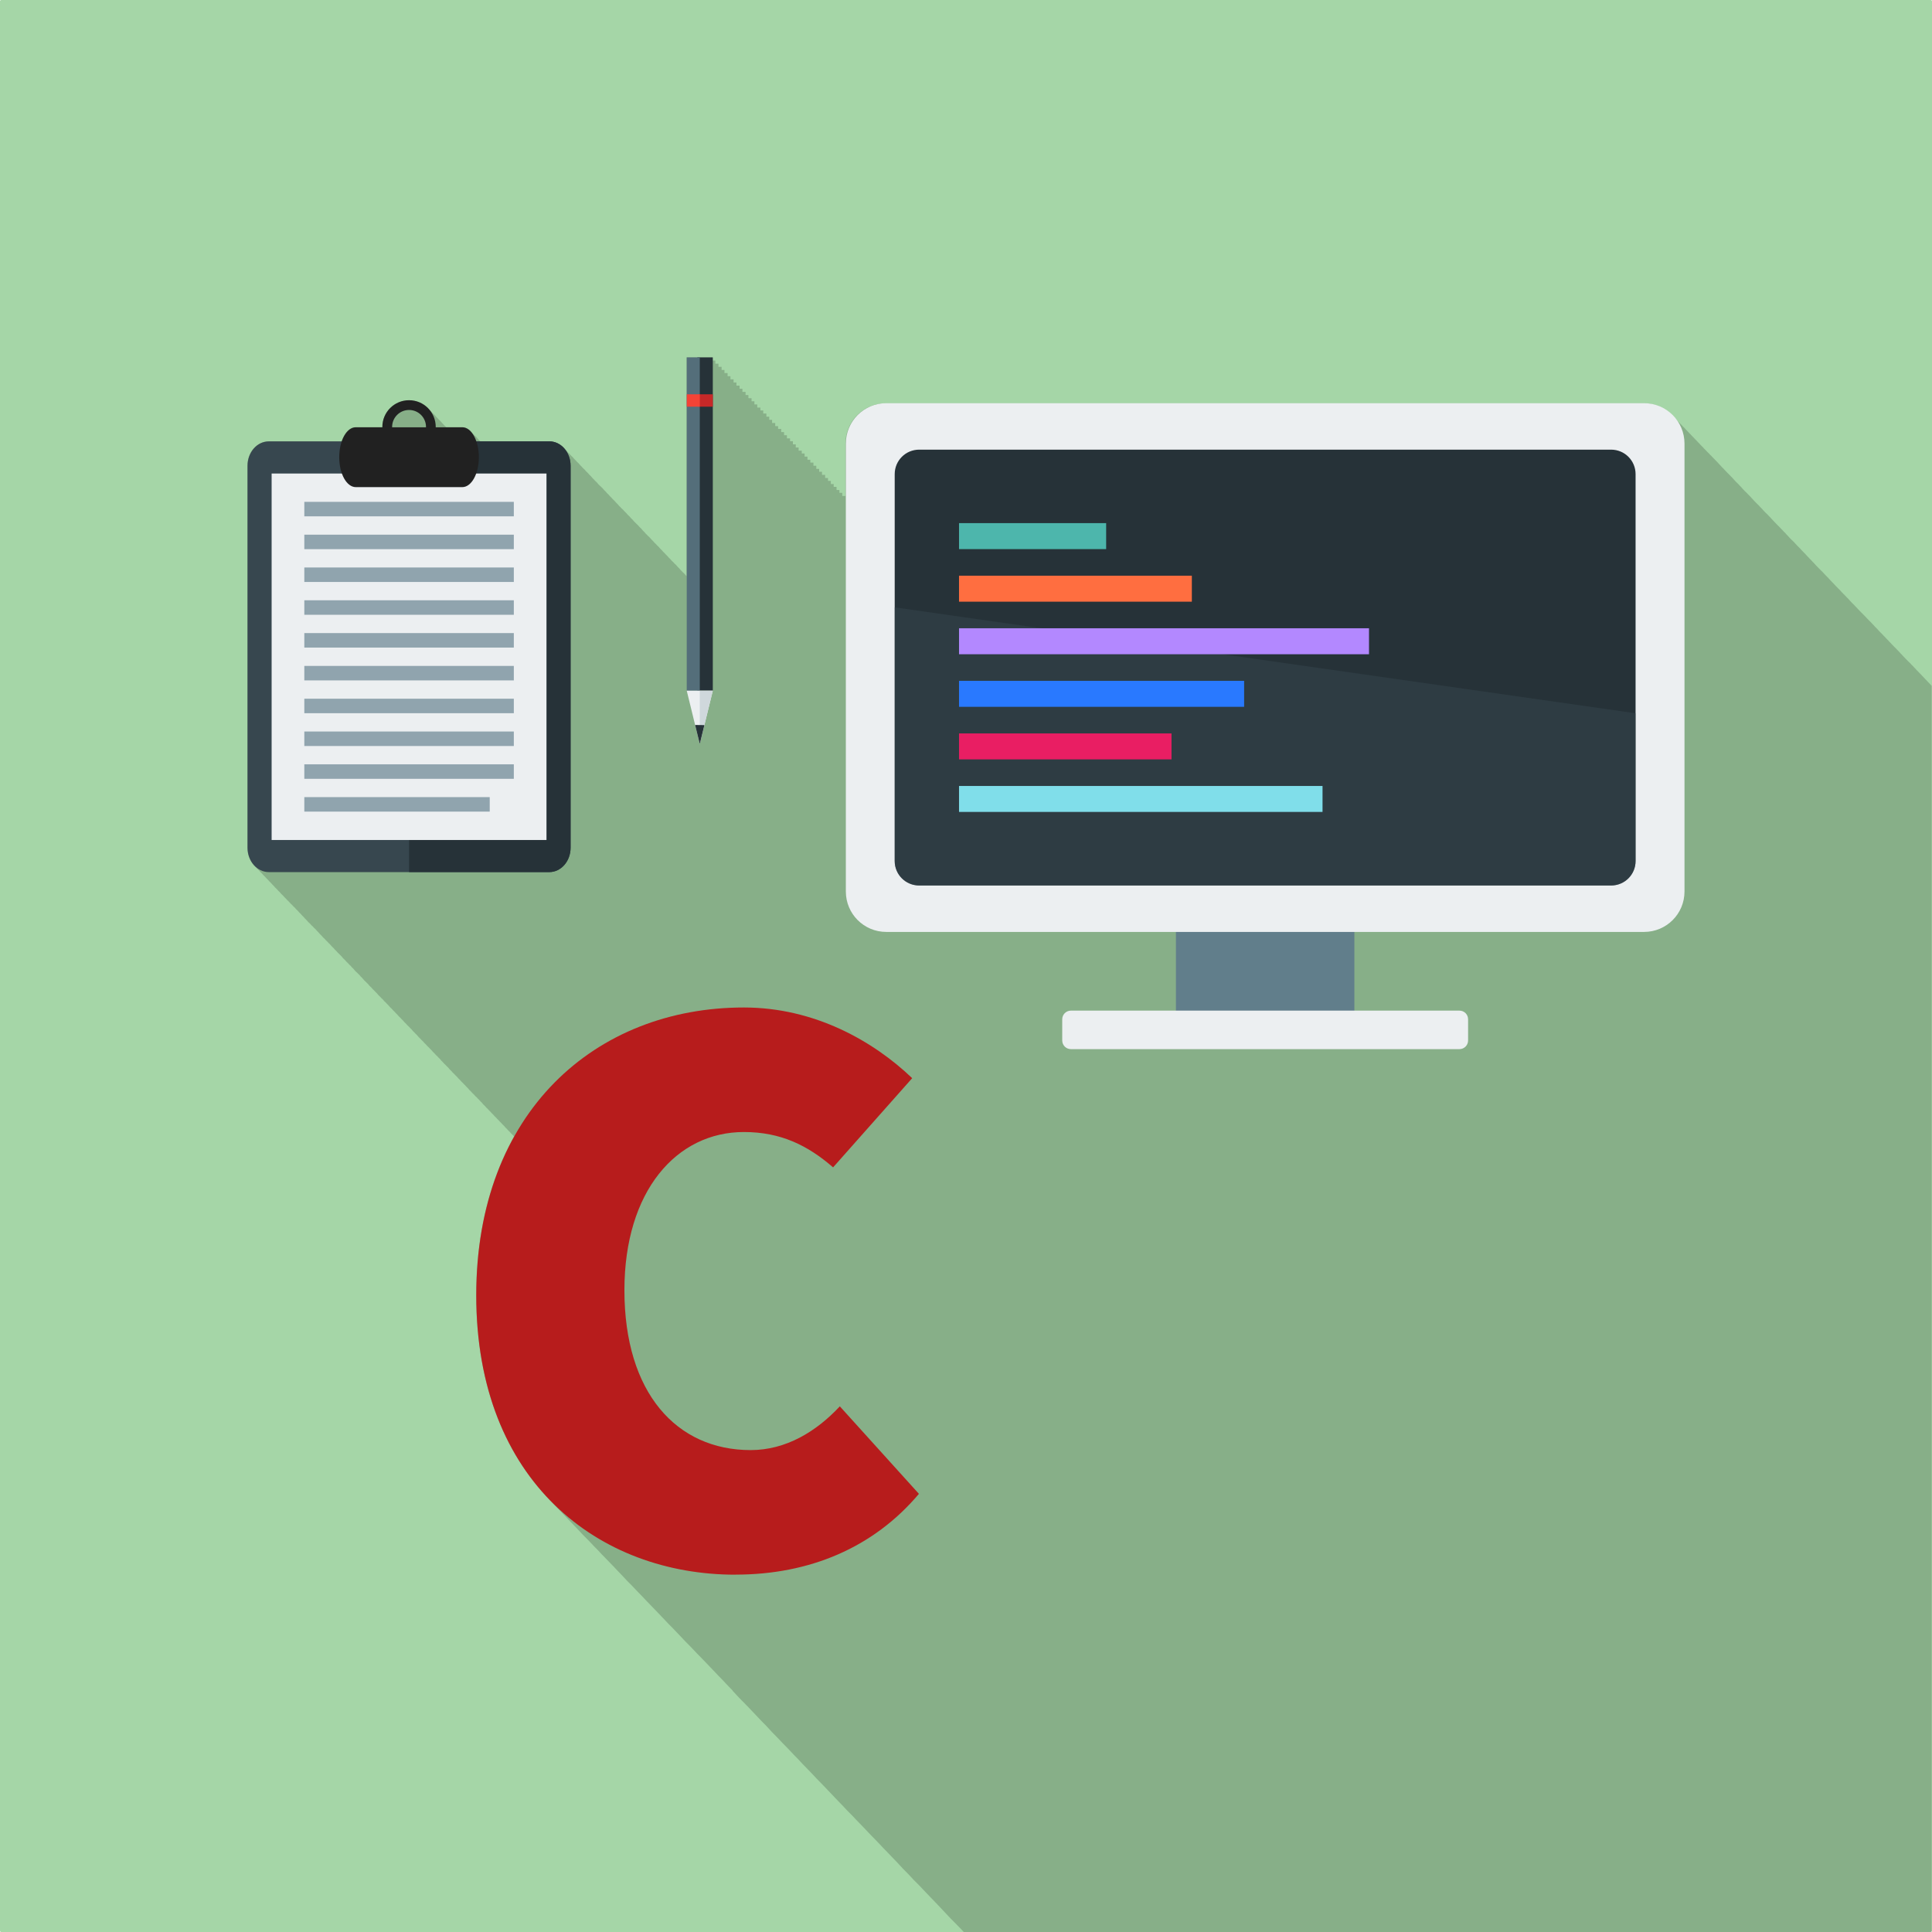 <?xml version="1.0" encoding="UTF-8" standalone="no"?>
<svg
   xmlns:dc="http://purl.org/dc/elements/1.1/"
   xmlns:cc="http://creativecommons.org/ns#"
   xmlns:rdf="http://www.w3.org/1999/02/22-rdf-syntax-ns#"
   xmlns:svg="http://www.w3.org/2000/svg"
   xmlns="http://www.w3.org/2000/svg"
   xmlns:sodipodi="http://sodipodi.sourceforge.net/DTD/sodipodi-0.dtd"
   xmlns:inkscape="http://www.inkscape.org/namespaces/inkscape"
   inkscape:export-ydpi="767.93915"
   inkscape:export-xdpi="767.93915"
   inkscape:export-filename="/home/fjall/telegram-icons/2048x2048/II anno/algoritmi_var.png"
   sodipodi:docname="algoritmi_scalable_var.svg"
   inkscape:version="1.0 (4035a4fb49, 2020-05-01)"
   id="svg27864"
   version="1.1"
   viewBox="0 0 67.733 67.733"
   height="67.733mm"
   width="67.733mm">
  <defs
     id="defs27858">
    <rect
       x="-1679.858"
       y="-1522.106"
       width="28.687"
       height="24.636"
       id="rect1198" />
    <clipPath
       id="clipPath1698-3"
       clipPathUnits="userSpaceOnUse">
      <rect
         ry="64.064"
         rx="64.064"
         y="19470.865"
         x="-29147.879"
         height="772.966"
         width="1200"
         id="rect1700-6"
         style="opacity:0.604;fill:#26a10d;fill-opacity:0.985;stroke:#d32f2f;stroke-width:0;stroke-linecap:round;stroke-linejoin:bevel;stroke-miterlimit:4;stroke-dasharray:none;stroke-dashoffset:0;stroke-opacity:0.94;paint-order:fill markers stroke" />
    </clipPath>
  </defs>
  <sodipodi:namedview
     id="base"
     pagecolor="#ffffff"
     bordercolor="#666666"
     borderopacity="1.0"
     inkscape:pageopacity="0.0"
     inkscape:pageshadow="2"
     inkscape:zoom="2.2539028"
     inkscape:cx="225.38607"
     inkscape:cy="106.56205"
     inkscape:document-units="mm"
     inkscape:current-layer="layer1"
     inkscape:document-rotation="0"
     showgrid="false"
     fit-margin-top="0"
     fit-margin-left="0"
     fit-margin-right="0"
     fit-margin-bottom="0"
     inkscape:window-width="1920"
     inkscape:window-height="1056"
     inkscape:window-x="0"
     inkscape:window-y="24"
     inkscape:window-maximized="1"
     inkscape:snap-global="false" />
  <g
     inkscape:label="Livello 1"
     inkscape:groupmode="layer"
     id="layer1"
     transform="translate(1688.042,1559.326)">
    <path
       id="rect832"
       style="fill:#a5d6a7;fill-opacity:1;stroke:none;stroke-width:0.232;stroke-linecap:round;stroke-linejoin:bevel;stroke-miterlimit:4;stroke-dasharray:none;stroke-dashoffset:0;stroke-opacity:1;paint-order:normal"
       d="m -1687.999,-1559.326 h 67.647 c 0.024,0 0.043,0.019 0.043,0.043 v 67.647 c 0,0.024 -0.019,0.043 -0.043,0.043 h -67.647 c -0.024,0 -0.043,-0.019 -0.043,-0.043 v -67.647 c 0,-0.024 0.019,-0.043 0.043,-0.043 z" />
    <path
       id="path2176"
       style="color:#000000;font-style:normal;font-variant:normal;font-weight:normal;font-stretch:normal;font-size:medium;line-height:normal;font-family:sans-serif;font-variant-ligatures:normal;font-variant-position:normal;font-variant-caps:normal;font-variant-numeric:normal;font-variant-alternates:normal;font-variant-east-asian:normal;font-feature-settings:normal;font-variation-settings:normal;text-indent:0;text-align:start;text-decoration:none;text-decoration-line:none;text-decoration-style:solid;text-decoration-color:#000000;letter-spacing:normal;word-spacing:normal;text-transform:none;writing-mode:lr-tb;direction:ltr;text-orientation:mixed;dominant-baseline:auto;baseline-shift:baseline;text-anchor:start;white-space:normal;shape-padding:0;shape-margin:0;inline-size:0;clip-rule:nonzero;display:inline;overflow:visible;visibility:visible;isolation:auto;mix-blend-mode:normal;color-interpolation:sRGB;color-interpolation-filters:linearRGB;solid-color:#000000;solid-opacity:1;vector-effect:none;fill:#000001;fill-opacity:0.184;fill-rule:nonzero;stroke:none;stroke-width:0.141;stroke-linecap:butt;stroke-linejoin:round;stroke-miterlimit:4;stroke-dasharray:none;stroke-dashoffset:830;stroke-opacity:1;color-rendering:auto;image-rendering:auto;shape-rendering:auto;text-rendering:auto;enable-background:accumulate;stop-color:#000000"
       d="m -1663.97,-1546.8 v 7.674 c 0,0 -0.01,-0.01 -0.014,-0.013 -0.034,-0.043 -0.071,-0.083 -0.112,-0.117 -0.024,-0.028 -0.05,-0.053 -0.078,-0.078 -0.033,-0.044 -0.069,-0.083 -0.109,-0.118 -0.034,-0.044 -0.072,-0.085 -0.114,-0.12 -0.03,-0.035 -0.062,-0.067 -0.096,-0.096 -0.032,-0.04 -0.066,-0.076 -0.103,-0.109 -0.03,-0.038 -0.063,-0.072 -0.098,-0.103 -0.031,-0.038 -0.064,-0.073 -0.101,-0.104 -0.03,-0.038 -0.062,-0.072 -0.097,-0.103 -0.037,-0.047 -0.077,-0.09 -0.122,-0.128 -0.026,-0.032 -0.055,-0.06 -0.086,-0.087 -0.031,-0.04 -0.065,-0.077 -0.103,-0.11 -0.038,-0.048 -0.08,-0.093 -0.126,-0.13 -0.023,-0.027 -0.049,-0.051 -0.075,-0.075 -0.03,-0.04 -0.064,-0.076 -0.1,-0.108 -0.036,-0.047 -0.075,-0.09 -0.119,-0.127 -0.035,-0.043 -0.072,-0.082 -0.113,-0.116 -0.023,-0.027 -0.048,-0.051 -0.074,-0.074 -0.034,-0.045 -0.072,-0.086 -0.114,-0.122 -0.033,-0.042 -0.07,-0.081 -0.11,-0.115 -0.033,-0.042 -0.069,-0.079 -0.108,-0.113 -0.034,-0.042 -0.071,-0.08 -0.111,-0.113 -0.025,-0.03 -0.052,-0.056 -0.081,-0.082 -0.032,-0.042 -0.068,-0.081 -0.107,-0.115 -0.035,-0.044 -0.073,-0.085 -0.115,-0.12 -0.029,-0.037 -0.062,-0.07 -0.097,-0.101 -0.033,-0.042 -0.069,-0.079 -0.107,-0.113 -0.032,-0.041 -0.066,-0.078 -0.104,-0.111 -0.039,-0.049 -0.081,-0.095 -0.129,-0.133 -0.022,-0.025 -0.047,-0.047 -0.071,-0.069 -0.037,-0.048 -0.077,-0.092 -0.123,-0.13 -0.026,-0.033 -0.056,-0.062 -0.086,-0.089 -0.033,-0.043 -0.068,-0.081 -0.107,-0.115 -0.034,-0.043 -0.07,-0.082 -0.111,-0.116 -0.035,-0.044 -0.073,-0.084 -0.115,-0.119 -0.027,-0.033 -0.056,-0.062 -0.087,-0.09 -0.037,-0.048 -0.078,-0.092 -0.123,-0.13 -0.027,-0.033 -0.056,-0.063 -0.087,-0.09 -0.037,-0.048 -0.078,-0.092 -0.124,-0.13 -0.03,-0.037 -0.063,-0.071 -0.098,-0.101 -0.032,-0.04 -0.067,-0.076 -0.105,-0.109 -0.136,-0.172 -0.333,-0.283 -0.557,-0.283 h -2.415 c -0.021,-0.025 -0.044,-0.046 -0.067,-0.066 -0.039,-0.053 -0.081,-0.1 -0.126,-0.134 -0.026,-0.033 -0.055,-0.06 -0.084,-0.085 -0.097,-0.133 -0.217,-0.214 -0.348,-0.214 h -0.566 c -0.02,-0.02 -0.042,-0.037 -0.064,-0.055 -0.026,-0.031 -0.053,-0.061 -0.083,-0.089 -0.038,-0.047 -0.079,-0.09 -0.125,-0.129 -0.027,-0.032 -0.054,-0.063 -0.085,-0.091 -0.038,-0.048 -0.081,-0.092 -0.129,-0.132 -0.03,-0.036 -0.062,-0.07 -0.098,-0.1 -0.169,-0.209 -0.426,-0.344 -0.721,-0.344 -0.52,0 -0.94,0.41 -0.94,0.93 0,0 10e-4,0.01 10e-4,0.01 h 0.119 c 0,0.033 -0.01,0.065 -0.01,0.1 0,0 10e-4,0.01 10e-4,0.01 h 0.109 c 0,0.033 -0.01,0.065 -0.01,0.1 0,0 10e-4,0.01 10e-4,0.01 h 0.119 c 0,0.033 -0.01,0.066 -0.01,0.1 0,0 10e-4,0.01 10e-4,0.01 h 0.119 c 0,0.033 -0.01,0.066 -0.01,0.1 0,0 10e-4,0.01 0,0.01 h 0.109 c 0,0.02 -0.01,0.04 -0.01,0.06 h -0.097 c 0,-0.02 -0.01,-0.039 -0.01,-0.06 h -0.099 c 0,-0.036 -0.01,-0.072 -0.011,-0.11 h -0.099 c 0,-0.036 -0.01,-0.072 -0.011,-0.11 h -0.089 c 0,-0.036 -0.01,-0.072 -0.011,-0.11 h -0.099 c 0,-0.036 -0.011,-0.072 -0.011,-0.11 h -0.931 c -0.208,0 -0.39,0.201 -0.492,0.5 h -2.558 c -0.41,0 -0.74,0.38 -0.74,0.85 v 13.39 c 0,0.285 0.118,0.533 0.299,0.689 0.032,0.04 0.067,0.077 0.105,0.11 0.03,0.039 0.064,0.073 0.101,0.105 0.034,0.043 0.071,0.083 0.112,0.117 0.029,0.037 0.062,0.07 0.096,0.1 0.034,0.043 0.071,0.083 0.112,0.118 0.03,0.038 0.063,0.072 0.099,0.104 0.034,0.043 0.07,0.081 0.11,0.116 0.03,0.038 0.064,0.073 0.1,0.104 0.034,0.044 0.072,0.083 0.113,0.118 0.032,0.04 0.067,0.077 0.105,0.11 0.032,0.039 0.067,0.075 0.105,0.107 0.033,0.042 0.07,0.08 0.11,0.114 0.029,0.035 0.061,0.067 0.096,0.096 0.03,0.038 0.064,0.073 0.1,0.104 0.033,0.042 0.069,0.08 0.108,0.114 0.03,0.039 0.063,0.073 0.099,0.105 0.032,0.041 0.067,0.079 0.105,0.112 0.036,0.046 0.076,0.088 0.12,0.124 0.031,0.038 0.065,0.072 0.102,0.103 0.029,0.035 0.061,0.066 0.095,0.095 0.029,0.037 0.061,0.071 0.095,0.102 0.033,0.043 0.069,0.082 0.108,0.116 0.035,0.044 0.074,0.085 0.116,0.12 0.03,0.038 0.064,0.072 0.1,0.103 0.028,0.034 0.059,0.064 0.091,0.093 0.034,0.043 0.071,0.082 0.112,0.117 0.031,0.04 0.065,0.076 0.102,0.108 0.034,0.043 0.071,0.082 0.112,0.117 0.024,0.028 0.049,0.053 0.076,0.077 0.037,0.049 0.078,0.092 0.123,0.131 0.032,0.041 0.068,0.077 0.106,0.11 0.027,0.033 0.057,0.062 0.088,0.089 0.029,0.038 0.062,0.072 0.097,0.103 0.04,0.053 0.084,0.102 0.134,0.142 0.023,0.026 0.049,0.049 0.074,0.072 0.03,0.04 0.064,0.076 0.1,0.108 0.038,0.05 0.08,0.096 0.127,0.135 0.023,0.027 0.049,0.05 0.074,0.073 0.037,0.049 0.077,0.093 0.123,0.131 0.03,0.038 0.064,0.072 0.1,0.104 0.026,0.032 0.056,0.061 0.086,0.089 0.034,0.045 0.072,0.087 0.115,0.122 0.029,0.035 0.061,0.067 0.095,0.096 0.033,0.042 0.069,0.079 0.108,0.113 0.026,0.031 0.054,0.059 0.083,0.085 0.037,0.048 0.078,0.092 0.123,0.13 0.031,0.039 0.065,0.073 0.101,0.105 0.028,0.035 0.059,0.066 0.092,0.096 0.033,0.043 0.07,0.082 0.11,0.116 0.027,0.033 0.057,0.063 0.089,0.091 0.032,0.042 0.068,0.08 0.107,0.114 0.031,0.039 0.066,0.074 0.104,0.106 0.025,0.031 0.053,0.058 0.082,0.084 0.036,0.047 0.075,0.09 0.118,0.127 0.025,0.03 0.052,0.056 0.081,0.082 0.036,0.047 0.075,0.09 0.119,0.128 0.028,0.034 0.058,0.063 0.091,0.091 0.032,0.041 0.067,0.078 0.106,0.112 0.031,0.039 0.065,0.074 0.102,0.105 0.026,0.031 0.054,0.059 0.084,0.086 0.034,0.045 0.071,0.085 0.113,0.121 0.032,0.04 0.067,0.077 0.106,0.109 0.025,0.031 0.053,0.057 0.082,0.083 0.03,0.04 0.063,0.076 0.099,0.109 0.034,0.042 0.071,0.08 0.111,0.114 0.025,0.03 0.052,0.056 0.081,0.082 0.033,0.044 0.07,0.084 0.11,0.119 0.032,0.04 0.067,0.077 0.105,0.109 0.028,0.034 0.059,0.064 0.091,0.092 0.031,0.04 0.065,0.076 0.102,0.108 0.032,0.041 0.068,0.078 0.106,0.111 0.026,0.032 0.055,0.06 0.085,0.087 0.027,0.034 0.057,0.064 0.088,0.092 0.034,0.045 0.071,0.085 0.113,0.121 0.032,0.04 0.067,0.075 0.104,0.107 0.031,0.038 0.064,0.072 0.101,0.103 0.026,0.032 0.055,0.06 0.085,0.087 0.027,0.033 0.056,0.063 0.087,0.091 0.034,0.045 0.071,0.086 0.113,0.122 0.032,0.04 0.067,0.076 0.104,0.108 0.026,0.033 0.056,0.061 0.086,0.089 0.028,0.036 0.06,0.067 0.093,0.097 0.033,0.042 0.069,0.079 0.108,0.112 0.027,0.033 0.055,0.062 0.086,0.09 0.03,0.037 0.063,0.071 0.098,0.102 0.029,0.036 0.061,0.069 0.096,0.099 0.031,0.04 0.064,0.076 0.101,0.109 0.03,0.037 0.063,0.071 0.098,0.101 0.029,0.037 0.062,0.07 0.097,0.101 0.016,0.021 0.034,0.041 0.052,0.059 -0.843,1.51 -1.328,3.375 -1.328,5.56 0,3.126 0.98,5.498 2.523,7.126 0.038,0.042 0.078,0.082 0.117,0.122 0.03,0.033 0.061,0.064 0.092,0.096 0.064,0.071 0.131,0.138 0.198,0.206 0.069,0.076 0.141,0.15 0.213,0.223 0.066,0.073 0.134,0.143 0.203,0.212 0.069,0.076 0.141,0.149 0.213,0.223 0.114,0.126 0.231,0.248 0.351,0.365 0.023,0.024 0.046,0.047 0.069,0.07 0.096,0.105 0.195,0.208 0.295,0.307 0.085,0.094 0.173,0.185 0.262,0.275 0.029,0.032 0.061,0.062 0.09,0.093 0,0 0,0 0.01,0.01 0.057,0.062 0.116,0.121 0.175,0.181 0.043,0.047 0.086,0.092 0.13,0.138 0.058,0.063 0.118,0.124 0.178,0.185 0.11,0.121 0.223,0.24 0.34,0.353 0.027,0.029 0.055,0.057 0.082,0.086 0.043,0.048 0.088,0.094 0.133,0.14 0.053,0.057 0.108,0.111 0.162,0.167 0.042,0.046 0.085,0.091 0.128,0.136 0.074,0.08 0.15,0.157 0.226,0.234 0.028,0.031 0.058,0.059 0.087,0.089 7e-4,8e-4 0,0 0,0 0.028,0.031 0.057,0.06 0.086,0.09 0.037,0.041 0.075,0.08 0.113,0.119 0.034,0.037 0.069,0.072 0.104,0.108 0.097,0.106 0.197,0.21 0.299,0.31 0.035,0.038 0.071,0.074 0.106,0.111 0.029,0.031 0.059,0.061 0.088,0.092 0.037,0.041 0.075,0.08 0.113,0.119 0.099,0.108 0.201,0.213 0.305,0.315 0.031,0.034 0.064,0.067 0.096,0.1 0.099,0.108 0.201,0.213 0.304,0.315 0.032,0.035 0.066,0.069 0.099,0.103 0.032,0.035 0.064,0.067 0.097,0.101 0.034,0.037 0.069,0.072 0.103,0.108 0.032,0.035 0.065,0.068 0.098,0.102 0.033,0.035 0.066,0.07 0.099,0.104 0.069,0.076 0.141,0.148 0.212,0.22 0.02,0.022 0.041,0.042 0.061,0.063 0.079,0.088 0.161,0.172 0.243,0.256 0.029,0.032 0.06,0.061 0.089,0.092 0,0 0,0 0,0.01 0.01,0.01 0.019,0.02 0.029,0.03 0.126,0.14 0.255,0.277 0.389,0.407 0.028,0.029 0.055,0.058 0.083,0.086 0.023,0.025 0.048,0.049 0.072,0.074 l 5e-4,5e-4 c 0.038,0.042 0.077,0.081 0.116,0.122 0.022,0.024 0.045,0.046 0.067,0.07 0.04,0.044 0.082,0.086 0.122,0.129 0.097,0.105 0.196,0.208 0.297,0.307 0.011,0.012 0.023,0.024 0.034,0.037 0.115,0.128 0.234,0.253 0.355,0.373 0.028,0.03 0.056,0.059 0.084,0.088 0.072,0.079 0.147,0.154 0.222,0.23 0.024,0.026 0.049,0.05 0.073,0.075 l 5e-4,6e-4 c 0.031,0.034 0.062,0.066 0.094,0.099 0.084,0.092 0.172,0.181 0.259,0.269 0.106,0.118 0.215,0.233 0.327,0.343 0.053,0.058 0.109,0.113 0.163,0.169 0.103,0.113 0.207,0.223 0.315,0.329 0.053,0.058 0.108,0.113 0.163,0.169 0.064,0.07 0.129,0.138 0.195,0.206 0.075,0.082 0.152,0.161 0.229,0.24 0.012,0.014 0.026,0.026 0.038,0.039 0.027,0.027 0.053,0.056 0.08,0.082 0.01,0.01 0.015,0.015 0.023,0.023 0.117,0.129 0.237,0.255 0.361,0.375 0.011,0.011 0.022,0.022 0.033,0.034 0.071,0.079 0.145,0.155 0.219,0.23 0.029,0.031 0.059,0.06 0.088,0.091 0.051,0.055 0.104,0.108 0.156,0.162 0.076,0.084 0.154,0.165 0.233,0.244 0.026,0.029 0.055,0.055 0.082,0.084 l 5e-4,5e-4 c 0.051,0.056 0.105,0.109 0.157,0.163 0.074,0.082 0.15,0.16 0.227,0.238 0.025,0.027 0.05,0.052 0.075,0.079 0.068,0.074 0.138,0.145 0.208,0.216 0.023,0.025 0.048,0.049 0.072,0.074 0.014,0.015 0.029,0.031 0.043,0.046 0.123,0.137 0.249,0.27 0.379,0.397 0.126,0.139 0.254,0.273 0.388,0.402 0,0 0.01,0.01 0.012,0.012 0.029,0.032 0.059,0.062 0.088,0.094 0.039,0.043 0.079,0.084 0.119,0.126 0.023,0.024 0.046,0.048 0.069,0.072 0.068,0.074 0.139,0.146 0.209,0.217 0.023,0.025 0.048,0.049 0.071,0.074 0.028,0.031 0.058,0.06 0.086,0.091 0.031,0.034 0.064,0.067 0.095,0.1 0.027,0.029 0.054,0.058 0.082,0.087 0.032,0.035 0.065,0.069 0.098,0.104 0.106,0.116 0.215,0.229 0.327,0.337 0.019,0.02 0.038,0.04 0.057,0.06 0.025,0.027 0.051,0.051 0.076,0.077 2e-4,3e-4 8e-4,8e-4 10e-4,0 0.025,0.028 0.052,0.054 0.077,0.081 0.028,0.031 0.057,0.061 0.086,0.091 h 33.887 c 0.024,-10e-5 0.043,-0.019 0.043,-0.043 v -43.648 c -0.01,-0.011 -0.02,-0.022 -0.031,-0.032 -0.031,-0.035 -0.062,-0.07 -0.097,-0.102 -0.031,-0.035 -0.062,-0.07 -0.097,-0.102 -0.032,-0.037 -0.064,-0.072 -0.099,-0.105 -0.032,-0.036 -0.065,-0.072 -0.1,-0.104 -0.031,-0.035 -0.063,-0.069 -0.098,-0.101 -0.028,-0.032 -0.056,-0.064 -0.087,-0.093 -0.033,-0.038 -0.067,-0.074 -0.104,-0.108 -0.034,-0.039 -0.07,-0.075 -0.108,-0.11 -0.031,-0.034 -0.063,-0.067 -0.097,-0.098 -0.026,-0.029 -0.052,-0.058 -0.081,-0.085 -0.03,-0.034 -0.059,-0.067 -0.092,-0.098 -0.035,-0.041 -0.072,-0.081 -0.112,-0.118 -0.033,-0.038 -0.068,-0.074 -0.105,-0.107 -0.028,-0.031 -0.056,-0.061 -0.086,-0.09 -0.031,-0.035 -0.062,-0.069 -0.096,-0.101 -0.032,-0.036 -0.064,-0.071 -0.099,-0.103 -0.033,-0.038 -0.067,-0.075 -0.104,-0.109 -0.034,-0.038 -0.069,-0.075 -0.107,-0.11 -0.025,-0.028 -0.05,-0.056 -0.077,-0.082 -0.033,-0.038 -0.067,-0.074 -0.104,-0.108 -0.03,-0.035 -0.06,-0.069 -0.093,-0.1 -0.037,-0.043 -0.075,-0.083 -0.117,-0.121 -0.027,-0.03 -0.054,-0.059 -0.084,-0.086 -0.035,-0.04 -0.07,-0.078 -0.109,-0.114 -0.034,-0.038 -0.069,-0.074 -0.106,-0.108 -0.028,-0.031 -0.056,-0.061 -0.087,-0.089 -0.033,-0.037 -0.066,-0.074 -0.102,-0.107 -0.036,-0.041 -0.073,-0.079 -0.113,-0.115 -0.022,-0.024 -0.043,-0.049 -0.067,-0.072 -0.037,-0.043 -0.075,-0.086 -0.117,-0.124 -0.033,-0.037 -0.067,-0.073 -0.104,-0.107 -0.027,-0.03 -0.053,-0.059 -0.082,-0.086 -0.039,-0.045 -0.079,-0.088 -0.123,-0.128 -0.027,-0.03 -0.055,-0.06 -0.085,-0.087 -0.034,-0.039 -0.069,-0.077 -0.107,-0.113 -0.03,-0.033 -0.059,-0.066 -0.091,-0.096 -0.034,-0.039 -0.069,-0.077 -0.107,-0.113 -0.03,-0.034 -0.061,-0.067 -0.094,-0.098 -0.039,-0.044 -0.079,-0.086 -0.123,-0.126 -0.031,-0.034 -0.062,-0.066 -0.096,-0.097 -0.027,-0.03 -0.054,-0.06 -0.083,-0.087 -0.034,-0.039 -0.067,-0.077 -0.105,-0.112 -0.034,-0.039 -0.069,-0.077 -0.106,-0.112 -0.03,-0.034 -0.06,-0.066 -0.093,-0.097 -0.034,-0.04 -0.069,-0.079 -0.108,-0.114 -0.029,-0.033 -0.059,-0.065 -0.091,-0.096 -0.037,-0.043 -0.076,-0.084 -0.118,-0.122 -0.025,-0.027 -0.048,-0.054 -0.075,-0.08 -0.044,-0.052 -0.091,-0.1 -0.143,-0.145 -0.022,-0.024 -0.044,-0.047 -0.068,-0.069 -0.034,-0.04 -0.069,-0.079 -0.107,-0.115 -0.034,-0.04 -0.069,-0.079 -0.108,-0.114 -0.03,-0.033 -0.059,-0.066 -0.092,-0.096 -0.038,-0.043 -0.077,-0.085 -0.12,-0.124 -0.032,-0.036 -0.065,-0.07 -0.1,-0.103 -0.026,-0.03 -0.052,-0.059 -0.081,-0.086 -0.038,-0.044 -0.076,-0.087 -0.119,-0.126 -0.036,-0.041 -0.074,-0.08 -0.115,-0.116 -0.025,-0.028 -0.05,-0.055 -0.078,-0.081 -0.034,-0.04 -0.068,-0.079 -0.107,-0.115 -0.037,-0.043 -0.076,-0.083 -0.118,-0.121 -0.031,-0.034 -0.062,-0.066 -0.096,-0.097 -0.028,-0.032 -0.055,-0.064 -0.086,-0.093 -0.039,-0.045 -0.078,-0.089 -0.122,-0.129 -0.037,-0.042 -0.076,-0.081 -0.118,-0.118 -0.023,-0.025 -0.045,-0.05 -0.069,-0.073 -0.035,-0.042 -0.071,-0.083 -0.111,-0.12 -0.039,-0.045 -0.08,-0.086 -0.123,-0.126 -0.025,-0.028 -0.049,-0.056 -0.077,-0.082 -0.039,-0.046 -0.079,-0.089 -0.123,-0.13 -0.032,-0.036 -0.065,-0.07 -0.101,-0.102 -0.031,-0.035 -0.062,-0.069 -0.096,-0.101 -0.036,-0.041 -0.073,-0.081 -0.113,-0.117 -0.028,-0.032 -0.055,-0.064 -0.086,-0.093 -0.039,-0.045 -0.079,-0.089 -0.122,-0.129 -0.033,-0.037 -0.066,-0.072 -0.102,-0.105 -0.035,-0.039 -0.07,-0.077 -0.109,-0.112 -0.032,-0.036 -0.065,-0.07 -0.101,-0.102 -0.031,-0.035 -0.062,-0.069 -0.097,-0.101 -0.036,-0.041 -0.072,-0.08 -0.112,-0.117 -0.031,-0.035 -0.062,-0.07 -0.097,-0.102 -0.036,-0.042 -0.073,-0.081 -0.114,-0.118 -0.031,-0.035 -0.062,-0.07 -0.097,-0.102 -0.036,-0.041 -0.072,-0.08 -0.112,-0.116 -0.032,-0.036 -0.063,-0.072 -0.098,-0.104 -0.036,-0.041 -0.072,-0.08 -0.113,-0.117 -0.036,-0.041 -0.074,-0.081 -0.115,-0.117 -0.027,-0.031 -0.055,-0.062 -0.085,-0.091 -0.04,-0.047 -0.082,-0.091 -0.129,-0.132 -0.259,-0.289 -0.632,-0.474 -1.055,-0.474 h -26.56 c -0.79,0 -1.42,0.63 -1.42,1.42 v 1.83 h -0.11 v -0.11 h -0.1 v -0.1 h -0.1 v -0.11 h -0.1 v -0.1 h -0.1 v -0.11 h -0.1 v -0.1 h -0.1 v -0.11 h -0.11 v -0.11 h -0.1 v -0.1 h -0.1 v -0.11 h -0.1 v -0.11 h -0.11 v -0.1 h -0.1 v -0.11 h -0.1 v -0.11 h -0.1 v -0.1 h -0.11 v -0.11 h -0.1 v -0.11 h -0.1 v -0.11 h -0.1 v -0.1 h -0.11 v -0.11 h -0.1 v -0.11 h -0.1 v -0.11 h -0.11 v -0.1 h -0.1 v -0.11 h -0.11 v -0.11 h -0.1 v -0.11 h -0.1 v -0.11 h -0.11 v -0.11 h -0.1 v -0.1 h -0.11 v -0.11 h -0.1 v -0.11 h -0.1 v -0.11 h -0.11 v -0.11 h -0.1 v -0.11 h -0.11 v -0.11 h -0.1 v -0.11 h -0.11 v -0.11 h -0.1 v -0.11 h -0.11 v -0.11 h -0.1 v -0.11 h -0.11 v -0.11 h -0.1 v -0.11 h -0.11 v -0.11 h -0.11 v -0.11 h -0.1 v -0.11 h -0.46 z" />
    <path
       inkscape:connector-curvature="0"
       id="rect1035"
       d="m -1646.816,-1530.395 h 6.256 v 7.169 h -6.256 z"
       style="font-style:normal;font-weight:normal;font-size:40px;line-height:1.25;font-family:sans-serif;letter-spacing:0px;word-spacing:0px;fill:#607d8b;fill-opacity:0.968;stroke:none;stroke-width:0.254;stroke-linecap:round;stroke-linejoin:bevel;stroke-miterlimit:4;stroke-dasharray:none;stroke-dashoffset:0;stroke-opacity:1;paint-order:fill markers stroke" />
    <path
       id="rect2488"
       d="m -1656.969,-1545.191 h 26.564 c 0.786,0 1.419,0.633 1.419,1.419 v 15.699 c 0,0.786 -0.633,1.419 -1.419,1.419 h -26.564 c -0.786,0 -1.419,-0.633 -1.419,-1.419 v -15.699 c 0,-0.786 0.633,-1.419 1.419,-1.419 z"
       style="font-style:normal;font-weight:normal;font-size:40px;line-height:1.25;font-family:sans-serif;letter-spacing:0px;word-spacing:0px;fill:#eceff1;fill-opacity:1;stroke:none;stroke-width:0.048;stroke-linecap:round;stroke-linejoin:bevel;stroke-miterlimit:4;stroke-dasharray:none;stroke-dashoffset:0;stroke-opacity:0.42;paint-order:fill markers stroke"
       inkscape:connector-curvature="0" />
    <path
       id="rect2486"
       d="m -1655.816,-1543.562 h 24.256 c 0.476,0 0.859,0.383 0.859,0.859 v 13.562 c 0,0.476 -0.383,0.859 -0.859,0.859 h -24.256 c -0.476,0 -0.859,-0.383 -0.859,-0.859 v -13.562 c 0,-0.476 0.383,-0.859 0.859,-0.859 z"
       style="font-style:normal;font-weight:normal;font-size:40px;line-height:1.25;font-family:sans-serif;letter-spacing:0px;word-spacing:0px;fill:#263238;fill-opacity:1;stroke:none;stroke-width:0.051;stroke-linecap:round;stroke-linejoin:bevel;stroke-miterlimit:4;stroke-dasharray:none;stroke-dashoffset:0;stroke-opacity:0.42;paint-order:fill markers stroke"
       inkscape:connector-curvature="0" />
    <path
       id="path2378"
       style="font-style:normal;font-weight:normal;font-size:40px;line-height:1.25;font-family:sans-serif;letter-spacing:0px;word-spacing:0px;fill:#37474f;fill-opacity:0.502;stroke:none;stroke-width:0.051;stroke-linecap:round;stroke-linejoin:bevel;stroke-miterlimit:4;stroke-dasharray:none;stroke-dashoffset:0;stroke-opacity:0.42;paint-order:fill markers stroke"
       d="m -1656.675,-1538.034 v 8.894 c 0,0.475 0.384,0.857 0.859,0.857 h 24.256 c 0.476,0 0.859,-0.383 0.859,-0.859 v -5.178 z" />
    <path
       inkscape:connector-curvature="0"
       id="rect1037"
       d="m -1636.573,-1523.591 v 0.742 c 0,0.168 -0.135,0.304 -0.303,0.304 h -13.622 c -0.168,0 -0.304,-0.135 -0.304,-0.304 v -0.742 c 0,-0.168 0.136,-0.304 0.304,-0.304 h 13.622 c 0.168,0 0.303,0.135 0.303,0.304 z"
       style="font-style:normal;font-weight:normal;font-size:40px;line-height:1.25;font-family:sans-serif;letter-spacing:0px;word-spacing:0px;fill:#eceff1;fill-opacity:1;stroke:none;stroke-width:0.048;stroke-linecap:round;stroke-linejoin:bevel;stroke-miterlimit:4;stroke-dasharray:none;stroke-dashoffset:0;stroke-opacity:0.42;paint-order:fill markers stroke" />
    <path
       id="path1641"
       d="m -1654.42,-1540.986 h 5.158 v 0.911 h -5.158 z"
       style="color:#000000;font-style:normal;font-variant:normal;font-weight:normal;font-stretch:normal;font-size:medium;line-height:normal;font-family:sans-serif;font-variant-ligatures:normal;font-variant-position:normal;font-variant-caps:normal;font-variant-numeric:normal;font-variant-alternates:normal;font-variant-east-asian:normal;font-feature-settings:normal;font-variation-settings:normal;text-indent:0;text-align:start;text-decoration:none;text-decoration-line:none;text-decoration-style:solid;text-decoration-color:#000000;letter-spacing:normal;word-spacing:normal;text-transform:none;writing-mode:lr-tb;direction:ltr;text-orientation:mixed;dominant-baseline:auto;baseline-shift:baseline;text-anchor:start;white-space:normal;shape-padding:0;shape-margin:0;inline-size:0;clip-rule:nonzero;display:inline;overflow:visible;visibility:visible;isolation:auto;mix-blend-mode:normal;color-interpolation:sRGB;color-interpolation-filters:linearRGB;solid-color:#000000;solid-opacity:1;vector-effect:none;fill:#4db6ac;fill-opacity:1;fill-rule:nonzero;stroke:none;stroke-width:0.072;stroke-linecap:butt;stroke-linejoin:round;stroke-miterlimit:4;stroke-dasharray:none;stroke-dashoffset:830;stroke-opacity:1;color-rendering:auto;image-rendering:auto;shape-rendering:auto;text-rendering:auto;enable-background:accumulate;stop-color:#000000" />
    <path
       id="path1647"
       d="m -1654.42,-1539.143 h 8.162 v 0.911 h -8.162 z"
       style="color:#000000;font-style:normal;font-variant:normal;font-weight:normal;font-stretch:normal;font-size:medium;line-height:normal;font-family:sans-serif;font-variant-ligatures:normal;font-variant-position:normal;font-variant-caps:normal;font-variant-numeric:normal;font-variant-alternates:normal;font-variant-east-asian:normal;font-feature-settings:normal;font-variation-settings:normal;text-indent:0;text-align:start;text-decoration:none;text-decoration-line:none;text-decoration-style:solid;text-decoration-color:#000000;letter-spacing:normal;word-spacing:normal;text-transform:none;writing-mode:lr-tb;direction:ltr;text-orientation:mixed;dominant-baseline:auto;baseline-shift:baseline;text-anchor:start;white-space:normal;shape-padding:0;shape-margin:0;inline-size:0;clip-rule:nonzero;display:inline;overflow:visible;visibility:visible;isolation:auto;mix-blend-mode:normal;color-interpolation:sRGB;color-interpolation-filters:linearRGB;solid-color:#000000;solid-opacity:1;vector-effect:none;fill:#ff6e40;fill-opacity:1;fill-rule:nonzero;stroke:none;stroke-width:0.091;stroke-linecap:butt;stroke-linejoin:round;stroke-miterlimit:4;stroke-dasharray:none;stroke-dashoffset:830;stroke-opacity:1;color-rendering:auto;image-rendering:auto;shape-rendering:auto;text-rendering:auto;enable-background:accumulate;stop-color:#000000" />
    <path
       id="path1653"
       d="m -1654.42,-1537.3 h 14.373 v 0.911 h -14.373 z"
       style="color:#000000;font-style:normal;font-variant:normal;font-weight:normal;font-stretch:normal;font-size:medium;line-height:normal;font-family:sans-serif;font-variant-ligatures:normal;font-variant-position:normal;font-variant-caps:normal;font-variant-numeric:normal;font-variant-alternates:normal;font-variant-east-asian:normal;font-feature-settings:normal;font-variation-settings:normal;text-indent:0;text-align:start;text-decoration:none;text-decoration-line:none;text-decoration-style:solid;text-decoration-color:#000000;letter-spacing:normal;word-spacing:normal;text-transform:none;writing-mode:lr-tb;direction:ltr;text-orientation:mixed;dominant-baseline:auto;baseline-shift:baseline;text-anchor:start;white-space:normal;shape-padding:0;shape-margin:0;inline-size:0;clip-rule:nonzero;display:inline;overflow:visible;visibility:visible;isolation:auto;mix-blend-mode:normal;color-interpolation:sRGB;color-interpolation-filters:linearRGB;solid-color:#000000;solid-opacity:1;vector-effect:none;fill:#b388ff;fill-opacity:1;fill-rule:nonzero;stroke:none;stroke-width:0.121;stroke-linecap:butt;stroke-linejoin:round;stroke-miterlimit:4;stroke-dasharray:none;stroke-dashoffset:830;stroke-opacity:1;color-rendering:auto;image-rendering:auto;shape-rendering:auto;text-rendering:auto;enable-background:accumulate;stop-color:#000000" />
    <path
       id="path1659"
       d="m -1654.42,-1535.457 h 9.995 v 0.911 h -9.995 z"
       style="color:#000000;font-style:normal;font-variant:normal;font-weight:normal;font-stretch:normal;font-size:medium;line-height:normal;font-family:sans-serif;font-variant-ligatures:normal;font-variant-position:normal;font-variant-caps:normal;font-variant-numeric:normal;font-variant-alternates:normal;font-variant-east-asian:normal;font-feature-settings:normal;font-variation-settings:normal;text-indent:0;text-align:start;text-decoration:none;text-decoration-line:none;text-decoration-style:solid;text-decoration-color:#000000;letter-spacing:normal;word-spacing:normal;text-transform:none;writing-mode:lr-tb;direction:ltr;text-orientation:mixed;dominant-baseline:auto;baseline-shift:baseline;text-anchor:start;white-space:normal;shape-padding:0;shape-margin:0;inline-size:0;clip-rule:nonzero;display:inline;overflow:visible;visibility:visible;isolation:auto;mix-blend-mode:normal;color-interpolation:sRGB;color-interpolation-filters:linearRGB;solid-color:#000000;solid-opacity:1;vector-effect:none;fill:#2979ff;fill-opacity:1;fill-rule:nonzero;stroke:none;stroke-width:0.101;stroke-linecap:butt;stroke-linejoin:round;stroke-miterlimit:4;stroke-dasharray:none;stroke-dashoffset:830;stroke-opacity:1;color-rendering:auto;image-rendering:auto;shape-rendering:auto;text-rendering:auto;enable-background:accumulate;stop-color:#000000" />
    <path
       id="path1665"
       d="m -1654.42,-1533.613 h 7.449 v 0.91 h -7.449 z"
       style="color:#000000;font-style:normal;font-variant:normal;font-weight:normal;font-stretch:normal;font-size:medium;line-height:normal;font-family:sans-serif;font-variant-ligatures:normal;font-variant-position:normal;font-variant-caps:normal;font-variant-numeric:normal;font-variant-alternates:normal;font-variant-east-asian:normal;font-feature-settings:normal;font-variation-settings:normal;text-indent:0;text-align:start;text-decoration:none;text-decoration-line:none;text-decoration-style:solid;text-decoration-color:#000000;letter-spacing:normal;word-spacing:normal;text-transform:none;writing-mode:lr-tb;direction:ltr;text-orientation:mixed;dominant-baseline:auto;baseline-shift:baseline;text-anchor:start;white-space:normal;shape-padding:0;shape-margin:0;inline-size:0;clip-rule:nonzero;display:inline;overflow:visible;visibility:visible;isolation:auto;mix-blend-mode:normal;color-interpolation:sRGB;color-interpolation-filters:linearRGB;solid-color:#000000;solid-opacity:1;vector-effect:none;fill:#e91e63;fill-opacity:1;fill-rule:nonzero;stroke:none;stroke-width:0.087;stroke-linecap:butt;stroke-linejoin:round;stroke-miterlimit:4;stroke-dasharray:none;stroke-dashoffset:830;stroke-opacity:1;color-rendering:auto;image-rendering:auto;shape-rendering:auto;text-rendering:auto;enable-background:accumulate;stop-color:#000000" />
    <path
       id="path1671"
       d="m -1654.42,-1531.771 h 12.744 v 0.91 h -12.744 z"
       style="color:#000000;font-style:normal;font-variant:normal;font-weight:normal;font-stretch:normal;font-size:medium;line-height:normal;font-family:sans-serif;font-variant-ligatures:normal;font-variant-position:normal;font-variant-caps:normal;font-variant-numeric:normal;font-variant-alternates:normal;font-variant-east-asian:normal;font-feature-settings:normal;font-variation-settings:normal;text-indent:0;text-align:start;text-decoration:none;text-decoration-line:none;text-decoration-style:solid;text-decoration-color:#000000;letter-spacing:normal;word-spacing:normal;text-transform:none;writing-mode:lr-tb;direction:ltr;text-orientation:mixed;dominant-baseline:auto;baseline-shift:baseline;text-anchor:start;white-space:normal;shape-padding:0;shape-margin:0;inline-size:0;clip-rule:nonzero;display:inline;overflow:visible;visibility:visible;isolation:auto;mix-blend-mode:normal;color-interpolation:sRGB;color-interpolation-filters:linearRGB;solid-color:#000000;solid-opacity:1;vector-effect:none;fill:#80deea;fill-opacity:1;fill-rule:nonzero;stroke:none;stroke-width:0.114;stroke-linecap:butt;stroke-linejoin:round;stroke-miterlimit:4;stroke-dasharray:none;stroke-dashoffset:830;stroke-opacity:1;color-rendering:auto;image-rendering:auto;shape-rendering:auto;text-rendering:auto;enable-background:accumulate;stop-color:#000000" />
    <path
       id="path1677"
       d="m -1678.616,-1543.852 h 9.83 c 0.414,0 0.748,0.382 0.748,0.856 v 13.389 c 0,0.474 -0.333,0.856 -0.748,0.856 h -9.83 c -0.414,0 -0.748,-0.382 -0.748,-0.856 v -13.389 c 0,-0.474 0.333,-0.856 0.748,-0.856 z"
       style="color:#000000;font-style:normal;font-variant:normal;font-weight:normal;font-stretch:normal;font-size:medium;line-height:normal;font-family:sans-serif;font-variant-ligatures:normal;font-variant-position:normal;font-variant-caps:normal;font-variant-numeric:normal;font-variant-alternates:normal;font-variant-east-asian:normal;font-feature-settings:normal;font-variation-settings:normal;text-indent:0;text-align:start;text-decoration:none;text-decoration-line:none;text-decoration-style:solid;text-decoration-color:#000000;letter-spacing:normal;word-spacing:normal;text-transform:none;writing-mode:lr-tb;direction:ltr;text-orientation:mixed;dominant-baseline:auto;baseline-shift:baseline;text-anchor:start;white-space:normal;shape-padding:0;shape-margin:0;inline-size:0;clip-rule:nonzero;display:inline;overflow:visible;visibility:visible;isolation:auto;mix-blend-mode:normal;color-interpolation:sRGB;color-interpolation-filters:linearRGB;solid-color:#000000;solid-opacity:1;vector-effect:none;fill:#37474f;fill-opacity:1;fill-rule:nonzero;stroke:none;stroke-width:0.098;stroke-linecap:butt;stroke-linejoin:round;stroke-miterlimit:4;stroke-dasharray:none;stroke-dashoffset:830;stroke-opacity:1;color-rendering:auto;image-rendering:auto;shape-rendering:auto;text-rendering:auto;enable-background:accumulate;stop-color:#000000" />
    <path
       id="path1773"
       d="m -1673.701,-1543.852 v 15.1 h 4.915 c 0.414,0 0.748,-0.382 0.748,-0.856 v -13.389 c 0,-0.474 -0.333,-0.856 -0.748,-0.856 z"
       style="color:#000000;font-style:normal;font-variant:normal;font-weight:normal;font-stretch:normal;font-size:medium;line-height:normal;font-family:sans-serif;font-variant-ligatures:normal;font-variant-position:normal;font-variant-caps:normal;font-variant-numeric:normal;font-variant-alternates:normal;font-variant-east-asian:normal;font-feature-settings:normal;font-variation-settings:normal;text-indent:0;text-align:start;text-decoration:none;text-decoration-line:none;text-decoration-style:solid;text-decoration-color:#000000;letter-spacing:normal;word-spacing:normal;text-transform:none;writing-mode:lr-tb;direction:ltr;text-orientation:mixed;dominant-baseline:auto;baseline-shift:baseline;text-anchor:start;white-space:normal;shape-padding:0;shape-margin:0;inline-size:0;clip-rule:nonzero;display:inline;overflow:visible;visibility:visible;isolation:auto;mix-blend-mode:normal;color-interpolation:sRGB;color-interpolation-filters:linearRGB;solid-color:#000000;solid-opacity:1;vector-effect:none;fill:#263238;fill-opacity:1;fill-rule:nonzero;stroke:none;stroke-width:0.098;stroke-linecap:butt;stroke-linejoin:round;stroke-miterlimit:4;stroke-dasharray:none;stroke-dashoffset:830;stroke-opacity:1;color-rendering:auto;image-rendering:auto;shape-rendering:auto;text-rendering:auto;enable-background:accumulate;stop-color:#000000" />
    <path
       id="path1683"
       d="m -1678.519,-1542.725 h 9.636 v 12.848 h -9.636 z"
       style="color:#000000;font-style:normal;font-variant:normal;font-weight:normal;font-stretch:normal;font-size:medium;line-height:normal;font-family:sans-serif;font-variant-ligatures:normal;font-variant-position:normal;font-variant-caps:normal;font-variant-numeric:normal;font-variant-alternates:normal;font-variant-east-asian:normal;font-feature-settings:normal;font-variation-settings:normal;text-indent:0;text-align:start;text-decoration:none;text-decoration-line:none;text-decoration-style:solid;text-decoration-color:#000000;letter-spacing:normal;word-spacing:normal;text-transform:none;writing-mode:lr-tb;direction:ltr;text-orientation:mixed;dominant-baseline:auto;baseline-shift:baseline;text-anchor:start;white-space:normal;shape-padding:0;shape-margin:0;inline-size:0;clip-rule:nonzero;display:inline;overflow:visible;visibility:visible;isolation:auto;mix-blend-mode:normal;color-interpolation:sRGB;color-interpolation-filters:linearRGB;solid-color:#000000;solid-opacity:1;vector-effect:none;fill:#eceff1;fill-opacity:1;fill-rule:nonzero;stroke:none;stroke-width:0.083;stroke-linecap:butt;stroke-linejoin:round;stroke-miterlimit:4;stroke-dasharray:none;stroke-dashoffset:830;stroke-opacity:1;color-rendering:auto;image-rendering:auto;shape-rendering:auto;text-rendering:auto;enable-background:accumulate;stop-color:#000000" />
    <path
       id="path1689"
       d="m -1677.373,-1541.732 h 7.345 v 0.508 h -7.345 z"
       style="color:#000000;font-style:normal;font-variant:normal;font-weight:normal;font-stretch:normal;font-size:medium;line-height:normal;font-family:sans-serif;font-variant-ligatures:normal;font-variant-position:normal;font-variant-caps:normal;font-variant-numeric:normal;font-variant-alternates:normal;font-variant-east-asian:normal;font-feature-settings:normal;font-variation-settings:normal;text-indent:0;text-align:start;text-decoration:none;text-decoration-line:none;text-decoration-style:solid;text-decoration-color:#000000;letter-spacing:normal;word-spacing:normal;text-transform:none;writing-mode:lr-tb;direction:ltr;text-orientation:mixed;dominant-baseline:auto;baseline-shift:baseline;text-anchor:start;white-space:normal;shape-padding:0;shape-margin:0;inline-size:0;clip-rule:nonzero;display:inline;overflow:visible;visibility:visible;isolation:auto;mix-blend-mode:normal;color-interpolation:sRGB;color-interpolation-filters:linearRGB;solid-color:#000000;solid-opacity:1;vector-effect:none;fill:#90a4ae;fill-opacity:1;fill-rule:nonzero;stroke:none;stroke-width:0.064;stroke-linecap:butt;stroke-linejoin:round;stroke-miterlimit:4;stroke-dasharray:none;stroke-dashoffset:830;stroke-opacity:1;color-rendering:auto;image-rendering:auto;shape-rendering:auto;text-rendering:auto;enable-background:accumulate;stop-color:#000000" />
    <path
       id="path1695"
       d="m -1677.373,-1540.581 h 7.345 v 0.508 h -7.345 z"
       style="color:#000000;font-style:normal;font-variant:normal;font-weight:normal;font-stretch:normal;font-size:medium;line-height:normal;font-family:sans-serif;font-variant-ligatures:normal;font-variant-position:normal;font-variant-caps:normal;font-variant-numeric:normal;font-variant-alternates:normal;font-variant-east-asian:normal;font-feature-settings:normal;font-variation-settings:normal;text-indent:0;text-align:start;text-decoration:none;text-decoration-line:none;text-decoration-style:solid;text-decoration-color:#000000;letter-spacing:normal;word-spacing:normal;text-transform:none;writing-mode:lr-tb;direction:ltr;text-orientation:mixed;dominant-baseline:auto;baseline-shift:baseline;text-anchor:start;white-space:normal;shape-padding:0;shape-margin:0;inline-size:0;clip-rule:nonzero;display:inline;overflow:visible;visibility:visible;isolation:auto;mix-blend-mode:normal;color-interpolation:sRGB;color-interpolation-filters:linearRGB;solid-color:#000000;solid-opacity:1;vector-effect:none;fill:#90a4ae;fill-opacity:1;fill-rule:nonzero;stroke:none;stroke-width:0.064;stroke-linecap:butt;stroke-linejoin:round;stroke-miterlimit:4;stroke-dasharray:none;stroke-dashoffset:830;stroke-opacity:1;color-rendering:auto;image-rendering:auto;shape-rendering:auto;text-rendering:auto;enable-background:accumulate;stop-color:#000000" />
    <path
       id="path1701"
       d="m -1677.373,-1539.431 h 7.345 v 0.508 h -7.345 z"
       style="color:#000000;font-style:normal;font-variant:normal;font-weight:normal;font-stretch:normal;font-size:medium;line-height:normal;font-family:sans-serif;font-variant-ligatures:normal;font-variant-position:normal;font-variant-caps:normal;font-variant-numeric:normal;font-variant-alternates:normal;font-variant-east-asian:normal;font-feature-settings:normal;font-variation-settings:normal;text-indent:0;text-align:start;text-decoration:none;text-decoration-line:none;text-decoration-style:solid;text-decoration-color:#000000;letter-spacing:normal;word-spacing:normal;text-transform:none;writing-mode:lr-tb;direction:ltr;text-orientation:mixed;dominant-baseline:auto;baseline-shift:baseline;text-anchor:start;white-space:normal;shape-padding:0;shape-margin:0;inline-size:0;clip-rule:nonzero;display:inline;overflow:visible;visibility:visible;isolation:auto;mix-blend-mode:normal;color-interpolation:sRGB;color-interpolation-filters:linearRGB;solid-color:#000000;solid-opacity:1;vector-effect:none;fill:#90a4ae;fill-opacity:1;fill-rule:nonzero;stroke:none;stroke-width:0.064;stroke-linecap:butt;stroke-linejoin:round;stroke-miterlimit:4;stroke-dasharray:none;stroke-dashoffset:830;stroke-opacity:1;color-rendering:auto;image-rendering:auto;shape-rendering:auto;text-rendering:auto;enable-background:accumulate;stop-color:#000000" />
    <path
       id="path1707"
       d="m -1677.373,-1537.131 h 7.345 v 0.508 h -7.345 z"
       style="color:#000000;font-style:normal;font-variant:normal;font-weight:normal;font-stretch:normal;font-size:medium;line-height:normal;font-family:sans-serif;font-variant-ligatures:normal;font-variant-position:normal;font-variant-caps:normal;font-variant-numeric:normal;font-variant-alternates:normal;font-variant-east-asian:normal;font-feature-settings:normal;font-variation-settings:normal;text-indent:0;text-align:start;text-decoration:none;text-decoration-line:none;text-decoration-style:solid;text-decoration-color:#000000;letter-spacing:normal;word-spacing:normal;text-transform:none;writing-mode:lr-tb;direction:ltr;text-orientation:mixed;dominant-baseline:auto;baseline-shift:baseline;text-anchor:start;white-space:normal;shape-padding:0;shape-margin:0;inline-size:0;clip-rule:nonzero;display:inline;overflow:visible;visibility:visible;isolation:auto;mix-blend-mode:normal;color-interpolation:sRGB;color-interpolation-filters:linearRGB;solid-color:#000000;solid-opacity:1;vector-effect:none;fill:#90a4ae;fill-opacity:1;fill-rule:nonzero;stroke:none;stroke-width:0.064;stroke-linecap:butt;stroke-linejoin:round;stroke-miterlimit:4;stroke-dasharray:none;stroke-dashoffset:830;stroke-opacity:1;color-rendering:auto;image-rendering:auto;shape-rendering:auto;text-rendering:auto;enable-background:accumulate;stop-color:#000000" />
    <path
       id="path1713"
       d="m -1677.373,-1538.281 h 7.345 v 0.508 h -7.345 z"
       style="color:#000000;font-style:normal;font-variant:normal;font-weight:normal;font-stretch:normal;font-size:medium;line-height:normal;font-family:sans-serif;font-variant-ligatures:normal;font-variant-position:normal;font-variant-caps:normal;font-variant-numeric:normal;font-variant-alternates:normal;font-variant-east-asian:normal;font-feature-settings:normal;font-variation-settings:normal;text-indent:0;text-align:start;text-decoration:none;text-decoration-line:none;text-decoration-style:solid;text-decoration-color:#000000;letter-spacing:normal;word-spacing:normal;text-transform:none;writing-mode:lr-tb;direction:ltr;text-orientation:mixed;dominant-baseline:auto;baseline-shift:baseline;text-anchor:start;white-space:normal;shape-padding:0;shape-margin:0;inline-size:0;clip-rule:nonzero;display:inline;overflow:visible;visibility:visible;isolation:auto;mix-blend-mode:normal;color-interpolation:sRGB;color-interpolation-filters:linearRGB;solid-color:#000000;solid-opacity:1;vector-effect:none;fill:#90a4ae;fill-opacity:1;fill-rule:nonzero;stroke:none;stroke-width:0.064;stroke-linecap:butt;stroke-linejoin:round;stroke-miterlimit:4;stroke-dasharray:none;stroke-dashoffset:830;stroke-opacity:1;color-rendering:auto;image-rendering:auto;shape-rendering:auto;text-rendering:auto;enable-background:accumulate;stop-color:#000000" />
    <path
       id="path1719"
       d="m -1677.373,-1535.98 h 7.345 v 0.508 h -7.345 z"
       style="color:#000000;font-style:normal;font-variant:normal;font-weight:normal;font-stretch:normal;font-size:medium;line-height:normal;font-family:sans-serif;font-variant-ligatures:normal;font-variant-position:normal;font-variant-caps:normal;font-variant-numeric:normal;font-variant-alternates:normal;font-variant-east-asian:normal;font-feature-settings:normal;font-variation-settings:normal;text-indent:0;text-align:start;text-decoration:none;text-decoration-line:none;text-decoration-style:solid;text-decoration-color:#000000;letter-spacing:normal;word-spacing:normal;text-transform:none;writing-mode:lr-tb;direction:ltr;text-orientation:mixed;dominant-baseline:auto;baseline-shift:baseline;text-anchor:start;white-space:normal;shape-padding:0;shape-margin:0;inline-size:0;clip-rule:nonzero;display:inline;overflow:visible;visibility:visible;isolation:auto;mix-blend-mode:normal;color-interpolation:sRGB;color-interpolation-filters:linearRGB;solid-color:#000000;solid-opacity:1;vector-effect:none;fill:#90a4ae;fill-opacity:1;fill-rule:nonzero;stroke:none;stroke-width:0.064;stroke-linecap:butt;stroke-linejoin:round;stroke-miterlimit:4;stroke-dasharray:none;stroke-dashoffset:830;stroke-opacity:1;color-rendering:auto;image-rendering:auto;shape-rendering:auto;text-rendering:auto;enable-background:accumulate;stop-color:#000000" />
    <path
       id="path1725"
       d="m -1677.373,-1534.83 h 7.345 v 0.508 h -7.345 z"
       style="color:#000000;font-style:normal;font-variant:normal;font-weight:normal;font-stretch:normal;font-size:medium;line-height:normal;font-family:sans-serif;font-variant-ligatures:normal;font-variant-position:normal;font-variant-caps:normal;font-variant-numeric:normal;font-variant-alternates:normal;font-variant-east-asian:normal;font-feature-settings:normal;font-variation-settings:normal;text-indent:0;text-align:start;text-decoration:none;text-decoration-line:none;text-decoration-style:solid;text-decoration-color:#000000;letter-spacing:normal;word-spacing:normal;text-transform:none;writing-mode:lr-tb;direction:ltr;text-orientation:mixed;dominant-baseline:auto;baseline-shift:baseline;text-anchor:start;white-space:normal;shape-padding:0;shape-margin:0;inline-size:0;clip-rule:nonzero;display:inline;overflow:visible;visibility:visible;isolation:auto;mix-blend-mode:normal;color-interpolation:sRGB;color-interpolation-filters:linearRGB;solid-color:#000000;solid-opacity:1;vector-effect:none;fill:#90a4ae;fill-opacity:1;fill-rule:nonzero;stroke:none;stroke-width:0.064;stroke-linecap:butt;stroke-linejoin:round;stroke-miterlimit:4;stroke-dasharray:none;stroke-dashoffset:830;stroke-opacity:1;color-rendering:auto;image-rendering:auto;shape-rendering:auto;text-rendering:auto;enable-background:accumulate;stop-color:#000000" />
    <path
       id="path1731"
       d="m -1677.373,-1533.68 h 7.345 v 0.508 h -7.345 z"
       style="color:#000000;font-style:normal;font-variant:normal;font-weight:normal;font-stretch:normal;font-size:medium;line-height:normal;font-family:sans-serif;font-variant-ligatures:normal;font-variant-position:normal;font-variant-caps:normal;font-variant-numeric:normal;font-variant-alternates:normal;font-variant-east-asian:normal;font-feature-settings:normal;font-variation-settings:normal;text-indent:0;text-align:start;text-decoration:none;text-decoration-line:none;text-decoration-style:solid;text-decoration-color:#000000;letter-spacing:normal;word-spacing:normal;text-transform:none;writing-mode:lr-tb;direction:ltr;text-orientation:mixed;dominant-baseline:auto;baseline-shift:baseline;text-anchor:start;white-space:normal;shape-padding:0;shape-margin:0;inline-size:0;clip-rule:nonzero;display:inline;overflow:visible;visibility:visible;isolation:auto;mix-blend-mode:normal;color-interpolation:sRGB;color-interpolation-filters:linearRGB;solid-color:#000000;solid-opacity:1;vector-effect:none;fill:#90a4ae;fill-opacity:1;fill-rule:nonzero;stroke:none;stroke-width:0.064;stroke-linecap:butt;stroke-linejoin:round;stroke-miterlimit:4;stroke-dasharray:none;stroke-dashoffset:830;stroke-opacity:1;color-rendering:auto;image-rendering:auto;shape-rendering:auto;text-rendering:auto;enable-background:accumulate;stop-color:#000000" />
    <path
       id="path1737"
       d="m -1677.373,-1532.53 h 7.345 v 0.508 h -7.345 z"
       style="color:#000000;font-style:normal;font-variant:normal;font-weight:normal;font-stretch:normal;font-size:medium;line-height:normal;font-family:sans-serif;font-variant-ligatures:normal;font-variant-position:normal;font-variant-caps:normal;font-variant-numeric:normal;font-variant-alternates:normal;font-variant-east-asian:normal;font-feature-settings:normal;font-variation-settings:normal;text-indent:0;text-align:start;text-decoration:none;text-decoration-line:none;text-decoration-style:solid;text-decoration-color:#000000;letter-spacing:normal;word-spacing:normal;text-transform:none;writing-mode:lr-tb;direction:ltr;text-orientation:mixed;dominant-baseline:auto;baseline-shift:baseline;text-anchor:start;white-space:normal;shape-padding:0;shape-margin:0;inline-size:0;clip-rule:nonzero;display:inline;overflow:visible;visibility:visible;isolation:auto;mix-blend-mode:normal;color-interpolation:sRGB;color-interpolation-filters:linearRGB;solid-color:#000000;solid-opacity:1;vector-effect:none;fill:#90a4ae;fill-opacity:1;fill-rule:nonzero;stroke:none;stroke-width:0.064;stroke-linecap:butt;stroke-linejoin:round;stroke-miterlimit:4;stroke-dasharray:none;stroke-dashoffset:830;stroke-opacity:1;color-rendering:auto;image-rendering:auto;shape-rendering:auto;text-rendering:auto;enable-background:accumulate;stop-color:#000000" />
    <path
       id="path1743"
       d="m -1677.373,-1531.38 h 6.5 v 0.508 h -6.5 z"
       style="color:#000000;font-style:normal;font-variant:normal;font-weight:normal;font-stretch:normal;font-size:medium;line-height:normal;font-family:sans-serif;font-variant-ligatures:normal;font-variant-position:normal;font-variant-caps:normal;font-variant-numeric:normal;font-variant-alternates:normal;font-variant-east-asian:normal;font-feature-settings:normal;font-variation-settings:normal;text-indent:0;text-align:start;text-decoration:none;text-decoration-line:none;text-decoration-style:solid;text-decoration-color:#000000;letter-spacing:normal;word-spacing:normal;text-transform:none;writing-mode:lr-tb;direction:ltr;text-orientation:mixed;dominant-baseline:auto;baseline-shift:baseline;text-anchor:start;white-space:normal;shape-padding:0;shape-margin:0;inline-size:0;clip-rule:nonzero;display:inline;overflow:visible;visibility:visible;isolation:auto;mix-blend-mode:normal;color-interpolation:sRGB;color-interpolation-filters:linearRGB;solid-color:#000000;solid-opacity:1;vector-effect:none;fill:#90a4ae;fill-opacity:1;fill-rule:nonzero;stroke:none;stroke-width:0.061;stroke-linecap:butt;stroke-linejoin:round;stroke-miterlimit:4;stroke-dasharray:none;stroke-dashoffset:830;stroke-opacity:1;color-rendering:auto;image-rendering:auto;shape-rendering:auto;text-rendering:auto;enable-background:accumulate;stop-color:#000000" />
    <path
       id="path1749"
       d="m -1676.149,-1543.297 c 0,-0.581 0.259,-1.049 0.581,-1.049 h 3.733 c 0.322,0 0.581,0.468 0.581,1.049 0,0.581 -0.259,1.049 -0.581,1.049 h -3.733 c -0.322,0 -0.581,-0.468 -0.581,-1.049 z"
       style="color:#000000;font-style:normal;font-variant:normal;font-weight:normal;font-stretch:normal;font-size:medium;line-height:normal;font-family:sans-serif;font-variant-ligatures:normal;font-variant-position:normal;font-variant-caps:normal;font-variant-numeric:normal;font-variant-alternates:normal;font-variant-east-asian:normal;font-feature-settings:normal;font-variation-settings:normal;text-indent:0;text-align:start;text-decoration:none;text-decoration-line:none;text-decoration-style:solid;text-decoration-color:#000000;letter-spacing:normal;word-spacing:normal;text-transform:none;writing-mode:lr-tb;direction:ltr;text-orientation:mixed;dominant-baseline:auto;baseline-shift:baseline;text-anchor:start;white-space:normal;shape-padding:0;shape-margin:0;inline-size:0;clip-rule:nonzero;display:inline;overflow:visible;visibility:visible;isolation:auto;mix-blend-mode:normal;color-interpolation:sRGB;color-interpolation-filters:linearRGB;solid-color:#000000;solid-opacity:1;vector-effect:none;fill:#212121;fill-opacity:1;fill-rule:nonzero;stroke:none;stroke-width:0.169;stroke-linecap:butt;stroke-linejoin:round;stroke-miterlimit:4;stroke-dasharray:none;stroke-dashoffset:830;stroke-opacity:1;color-rendering:auto;image-rendering:auto;shape-rendering:auto;text-rendering:auto;enable-background:accumulate;stop-color:#000000" />
    <path
       id="path1779"
       d="m -1673.701,-1545.295 c -0.517,-1e-4 -0.936,0.419 -0.936,0.935 -2e-4,0.517 0.419,0.936 0.936,0.936 0.517,-2e-4 0.936,-0.419 0.935,-0.936 -2e-4,-0.517 -0.419,-0.935 -0.935,-0.935 z m 0,0.342 c 0.328,0 0.594,0.266 0.594,0.594 0,0.328 -0.266,0.594 -0.594,0.594 -0.328,-10e-5 -0.594,-0.266 -0.594,-0.594 10e-5,-0.328 0.266,-0.594 0.594,-0.594 z"
       style="color:#000000;font-style:normal;font-variant:normal;font-weight:normal;font-stretch:normal;font-size:medium;line-height:normal;font-family:sans-serif;font-variant-ligatures:normal;font-variant-position:normal;font-variant-caps:normal;font-variant-numeric:normal;font-variant-alternates:normal;font-variant-east-asian:normal;font-feature-settings:normal;font-variation-settings:normal;text-indent:0;text-align:start;text-decoration:none;text-decoration-line:none;text-decoration-style:solid;text-decoration-color:#000000;letter-spacing:normal;word-spacing:normal;text-transform:none;writing-mode:lr-tb;direction:ltr;text-orientation:mixed;dominant-baseline:auto;baseline-shift:baseline;text-anchor:start;white-space:normal;shape-padding:0;shape-margin:0;inline-size:0;clip-rule:nonzero;display:inline;overflow:visible;visibility:visible;isolation:auto;mix-blend-mode:normal;color-interpolation:sRGB;color-interpolation-filters:linearRGB;solid-color:#000000;solid-opacity:1;vector-effect:none;fill:#212121;fill-opacity:1;fill-rule:nonzero;stroke:none;stroke-width:0.176;stroke-linecap:butt;stroke-linejoin:round;stroke-miterlimit:4;stroke-dasharray:none;stroke-dashoffset:830;stroke-opacity:1;color-rendering:auto;image-rendering:auto;shape-rendering:auto;text-rendering:auto;enable-background:accumulate;stop-color:#000000" />
    <path
       id="path1633"
       style="font-style:normal;font-variant:normal;font-weight:900;font-stretch:normal;font-size:10.583px;line-height:1.25;font-family:'Source Code Pro';-inkscape-font-specification:'Source Code Pro Heavy';letter-spacing:0px;word-spacing:0px;white-space:pre;fill:#b71c1c;fill-opacity:1;stroke:none;stroke-width:2.788"
       d="m -1662.257,-1504.122 c 2.596,0 4.838,-0.944 6.431,-2.832 l -2.773,-3.068 c -0.826,0.885 -1.888,1.534 -3.127,1.534 -2.596,0 -4.425,-2.006 -4.425,-5.605 0,-3.481 1.829,-5.546 4.189,-5.546 1.298,0 2.242,0.472 3.127,1.239 l 2.773,-3.127 c -1.357,-1.298 -3.422,-2.478 -5.901,-2.478 -5.192,0 -9.382,3.658 -9.382,10.09 0,6.549 4.307,9.795 9.087,9.795 z" />
    <path
       id="path1755"
       d="m -1663.594,-1546.796 h 0.542 v 11.685 h -0.542 z"
       style="color:#000000;font-style:normal;font-variant:normal;font-weight:normal;font-stretch:normal;font-size:medium;line-height:normal;font-family:sans-serif;font-variant-ligatures:normal;font-variant-position:normal;font-variant-caps:normal;font-variant-numeric:normal;font-variant-alternates:normal;font-variant-east-asian:normal;font-feature-settings:normal;font-variation-settings:normal;text-indent:0;text-align:start;text-decoration:none;text-decoration-line:none;text-decoration-style:solid;text-decoration-color:#000000;letter-spacing:normal;word-spacing:normal;text-transform:none;writing-mode:lr-tb;direction:ltr;text-orientation:mixed;dominant-baseline:auto;baseline-shift:baseline;text-anchor:start;white-space:normal;shape-padding:0;shape-margin:0;inline-size:0;clip-rule:nonzero;display:inline;overflow:visible;visibility:visible;isolation:auto;mix-blend-mode:normal;color-interpolation:sRGB;color-interpolation-filters:linearRGB;solid-color:#000000;solid-opacity:1;vector-effect:none;fill:#263238;fill-opacity:1;fill-rule:nonzero;stroke:none;stroke-width:0.023;stroke-linecap:butt;stroke-linejoin:round;stroke-miterlimit:4;stroke-dasharray:none;stroke-dashoffset:830;stroke-opacity:1;color-rendering:auto;image-rendering:auto;shape-rendering:auto;text-rendering:auto;enable-background:accumulate;stop-color:#000000" />
    <path
       id="path1761"
       d="m -1663.966,-1546.796 h 0.457 v 11.685 h -0.457 z"
       style="color:#000000;font-style:normal;font-variant:normal;font-weight:normal;font-stretch:normal;font-size:medium;line-height:normal;font-family:sans-serif;font-variant-ligatures:normal;font-variant-position:normal;font-variant-caps:normal;font-variant-numeric:normal;font-variant-alternates:normal;font-variant-east-asian:normal;font-feature-settings:normal;font-variation-settings:normal;text-indent:0;text-align:start;text-decoration:none;text-decoration-line:none;text-decoration-style:solid;text-decoration-color:#000000;letter-spacing:normal;word-spacing:normal;text-transform:none;writing-mode:lr-tb;direction:ltr;text-orientation:mixed;dominant-baseline:auto;baseline-shift:baseline;text-anchor:start;white-space:normal;shape-padding:0;shape-margin:0;inline-size:0;clip-rule:nonzero;display:inline;overflow:visible;visibility:visible;isolation:auto;mix-blend-mode:normal;color-interpolation:sRGB;color-interpolation-filters:linearRGB;solid-color:#000000;solid-opacity:1;vector-effect:none;fill:#546e7a;fill-opacity:1;fill-rule:nonzero;stroke:none;stroke-width:0.021;stroke-linecap:butt;stroke-linejoin:round;stroke-miterlimit:4;stroke-dasharray:none;stroke-dashoffset:830;stroke-opacity:1;color-rendering:auto;image-rendering:auto;shape-rendering:auto;text-rendering:auto;enable-background:accumulate;stop-color:#000000" />
    <path
       id="path1767"
       d="m -1663.052,-1535.111 h -0.457 -0.457 l 0.228,0.933 0.228,0.933 0.229,-0.933 z"
       style="color:#000000;font-style:normal;font-variant:normal;font-weight:normal;font-stretch:normal;font-size:medium;line-height:normal;font-family:sans-serif;font-variant-ligatures:normal;font-variant-position:normal;font-variant-caps:normal;font-variant-numeric:normal;font-variant-alternates:normal;font-variant-east-asian:normal;font-feature-settings:normal;font-variation-settings:normal;text-indent:0;text-align:start;text-decoration:none;text-decoration-line:none;text-decoration-style:solid;text-decoration-color:#000000;letter-spacing:normal;word-spacing:normal;text-transform:none;writing-mode:lr-tb;direction:ltr;text-orientation:mixed;dominant-baseline:auto;baseline-shift:baseline;text-anchor:start;white-space:normal;shape-padding:0;shape-margin:0;inline-size:0;clip-rule:nonzero;display:inline;overflow:visible;visibility:visible;isolation:auto;mix-blend-mode:normal;color-interpolation:sRGB;color-interpolation-filters:linearRGB;solid-color:#000000;solid-opacity:1;vector-effect:none;fill:#eceff1;fill-opacity:1;fill-rule:nonzero;stroke:none;stroke-width:0.09;stroke-linecap:butt;stroke-linejoin:round;stroke-miterlimit:4;stroke-dasharray:none;stroke-dashoffset:830;stroke-opacity:1;color-rendering:auto;image-rendering:auto;shape-rendering:auto;text-rendering:auto;enable-background:accumulate;stop-color:#000000" />
    <path
       id="path1785"
       d="m -1663.509,-1535.111 v 1.867 l 0.229,-0.933 0.228,-0.933 z"
       style="color:#000000;font-style:normal;font-variant:normal;font-weight:normal;font-stretch:normal;font-size:medium;line-height:normal;font-family:sans-serif;font-variant-ligatures:normal;font-variant-position:normal;font-variant-caps:normal;font-variant-numeric:normal;font-variant-alternates:normal;font-variant-east-asian:normal;font-feature-settings:normal;font-variation-settings:normal;text-indent:0;text-align:start;text-decoration:none;text-decoration-line:none;text-decoration-style:solid;text-decoration-color:#000000;letter-spacing:normal;word-spacing:normal;text-transform:none;writing-mode:lr-tb;direction:ltr;text-orientation:mixed;dominant-baseline:auto;baseline-shift:baseline;text-anchor:start;white-space:normal;shape-padding:0;shape-margin:0;inline-size:0;clip-rule:nonzero;display:inline;overflow:visible;visibility:visible;isolation:auto;mix-blend-mode:normal;color-interpolation:sRGB;color-interpolation-filters:linearRGB;solid-color:#000000;solid-opacity:1;vector-effect:none;fill:#cfd8dc;fill-opacity:1;fill-rule:nonzero;stroke:none;stroke-width:0.139;stroke-linecap:butt;stroke-linejoin:round;stroke-miterlimit:4;stroke-dasharray:none;stroke-dashoffset:830;stroke-opacity:1;color-rendering:auto;image-rendering:auto;shape-rendering:auto;text-rendering:auto;enable-background:accumulate;stop-color:#000000" />
    <path
       id="path1791"
       d="m -1663.639,-1533.909 h -0.033 l 0.163,0.664 0.162,-0.661 h -0.082 z"
       style="color:#000000;font-style:normal;font-variant:normal;font-weight:normal;font-stretch:normal;font-size:medium;line-height:normal;font-family:sans-serif;font-variant-ligatures:normal;font-variant-position:normal;font-variant-caps:normal;font-variant-numeric:normal;font-variant-alternates:normal;font-variant-east-asian:normal;font-feature-settings:normal;font-variation-settings:normal;text-indent:0;text-align:start;text-decoration:none;text-decoration-line:none;text-decoration-style:solid;text-decoration-color:#000000;letter-spacing:normal;word-spacing:normal;text-transform:none;writing-mode:lr-tb;direction:ltr;text-orientation:mixed;dominant-baseline:auto;baseline-shift:baseline;text-anchor:start;white-space:normal;shape-padding:0;shape-margin:0;inline-size:0;clip-rule:nonzero;display:inline;overflow:visible;visibility:visible;isolation:auto;mix-blend-mode:normal;color-interpolation:sRGB;color-interpolation-filters:linearRGB;solid-color:#000000;solid-opacity:1;vector-effect:none;fill:#263238;fill-opacity:1;fill-rule:nonzero;stroke:none;stroke-width:0.141;stroke-linecap:butt;stroke-linejoin:round;stroke-miterlimit:4;stroke-dasharray:none;stroke-dashoffset:830;stroke-opacity:1;color-rendering:auto;image-rendering:auto;shape-rendering:auto;text-rendering:auto;enable-background:accumulate;stop-color:#000000" />
    <path
       id="path1797"
       d="m -1663.554,-1545.502 v 0.434 h 0.503 v -0.434 z"
       style="color:#000000;font-style:normal;font-variant:normal;font-weight:normal;font-stretch:normal;font-size:medium;line-height:normal;font-family:sans-serif;font-variant-ligatures:normal;font-variant-position:normal;font-variant-caps:normal;font-variant-numeric:normal;font-variant-alternates:normal;font-variant-east-asian:normal;font-feature-settings:normal;font-variation-settings:normal;text-indent:0;text-align:start;text-decoration:none;text-decoration-line:none;text-decoration-style:solid;text-decoration-color:#000000;letter-spacing:normal;word-spacing:normal;text-transform:none;writing-mode:lr-tb;direction:ltr;text-orientation:mixed;dominant-baseline:auto;baseline-shift:baseline;text-anchor:start;white-space:normal;shape-padding:0;shape-margin:0;inline-size:0;clip-rule:nonzero;display:inline;overflow:visible;visibility:visible;isolation:auto;mix-blend-mode:normal;color-interpolation:sRGB;color-interpolation-filters:linearRGB;solid-color:#000000;solid-opacity:1;vector-effect:none;fill:#c62828;fill-opacity:1;fill-rule:nonzero;stroke:none;stroke-width:0.164;stroke-linecap:butt;stroke-linejoin:round;stroke-miterlimit:4;stroke-dasharray:none;stroke-dashoffset:830;stroke-opacity:1;color-rendering:auto;image-rendering:auto;shape-rendering:auto;text-rendering:auto;enable-background:accumulate;stop-color:#000000" />
    <path
       id="path1803"
       d="m -1663.965,-1545.502 v 0.434 h 0.457 v -0.434 z"
       style="color:#000000;font-style:normal;font-variant:normal;font-weight:normal;font-stretch:normal;font-size:medium;line-height:normal;font-family:sans-serif;font-variant-ligatures:normal;font-variant-position:normal;font-variant-caps:normal;font-variant-numeric:normal;font-variant-alternates:normal;font-variant-east-asian:normal;font-feature-settings:normal;font-variation-settings:normal;text-indent:0;text-align:start;text-decoration:none;text-decoration-line:none;text-decoration-style:solid;text-decoration-color:#000000;letter-spacing:normal;word-spacing:normal;text-transform:none;writing-mode:lr-tb;direction:ltr;text-orientation:mixed;dominant-baseline:auto;baseline-shift:baseline;text-anchor:start;white-space:normal;shape-padding:0;shape-margin:0;inline-size:0;clip-rule:nonzero;display:inline;overflow:visible;visibility:visible;isolation:auto;mix-blend-mode:normal;color-interpolation:sRGB;color-interpolation-filters:linearRGB;solid-color:#000000;solid-opacity:1;vector-effect:none;fill:#f44336;fill-opacity:1;fill-rule:nonzero;stroke:none;stroke-width:0.126;stroke-linecap:butt;stroke-linejoin:round;stroke-miterlimit:4;stroke-dasharray:none;stroke-dashoffset:830;stroke-opacity:1;color-rendering:auto;image-rendering:auto;shape-rendering:auto;text-rendering:auto;enable-background:accumulate;stop-color:#000000" />
  </g>
</svg>
